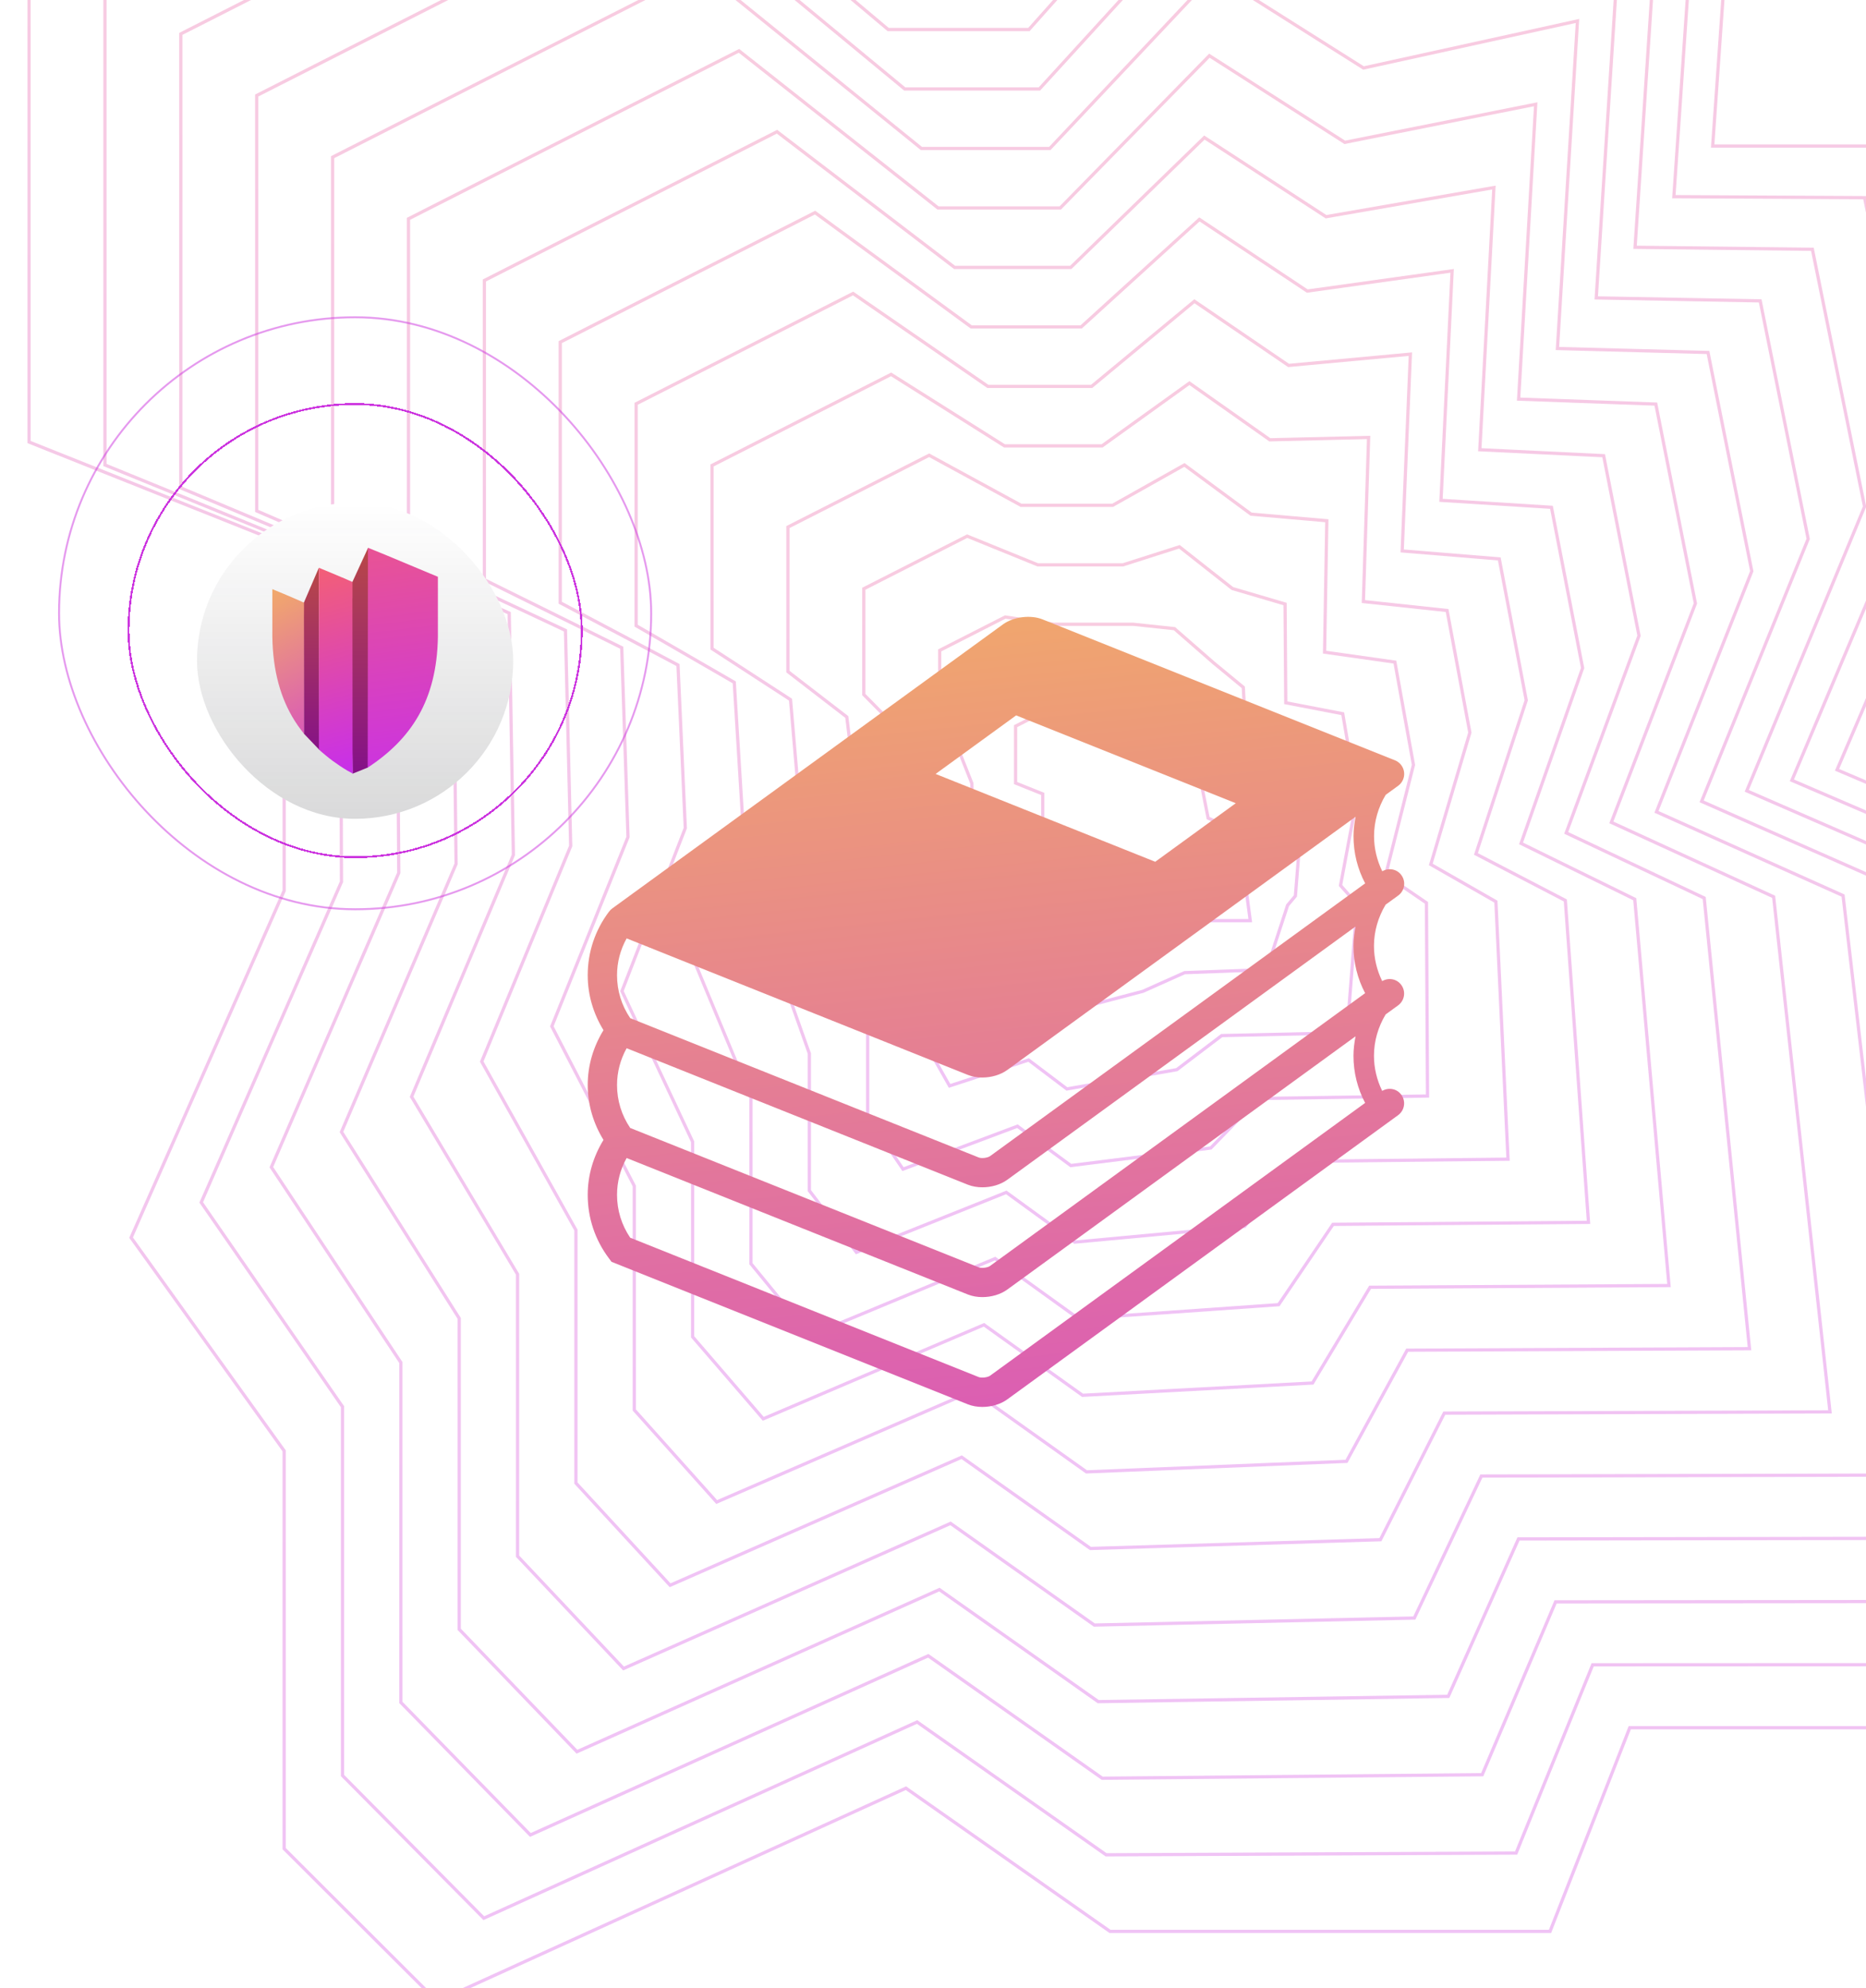 <svg width="578" height="616" viewBox="0 0 578 616" fill="none" xmlns="http://www.w3.org/2000/svg">
<g opacity="0.3">
<path d="M169.995 -109.544L264.814 -27.709H312.223L382.35 -109.544L445.563 -71.091L540.382 -96.726L530.505 45.253H593.717L612.484 136.948L569.025 238.502L656.93 275.969L691.5 535.278H504.825L480.132 598.38H343.83L280.617 554.011L135.425 620.071L88.016 572.745V449.499L40.606 383.439L88.016 275.969V168.499L9 136.948V-27.709L169.995 -109.544Z" stroke="url(#paint0_linear_3049_8161)"/>
<path d="M314.578 224.982L331.726 216.225H354.343L370.123 232.79L374.226 253.47L383.588 257.479L387.27 285.228H367.388L343.508 287.233L328.044 294.302L322.994 289.238V276.049V245.979L314.578 242.602V224.982Z" stroke="url(#paint1_linear_3049_8161)"/>
<path d="M181.778 -84.485L269.963 -9.282H315.465L380.804 -84.185L439.761 -48.053L527.445 -70.921L518.485 60.932L577.556 61.241L595.02 146.949L555.046 241.759L635.424 276.344L666.57 515.706L493.336 515.783L469.624 574.108L342.617 574.652L284.073 533.502L149.856 594.285L106.093 550.092V435.819L62.33 372.528L105.769 273.195L105.446 173.862L32.508 144.06V-8.608L181.778 -84.485Z" stroke="url(#paint2_linear_3049_8161)"/>
<path d="M193.561 -59.425L275.112 9.146H318.707L379.259 -58.825L433.96 -25.014L514.507 -45.114L506.465 76.613L561.393 77.23L577.556 156.952L541.066 245.017L613.918 276.72L641.64 496.135L481.847 496.289L459.117 549.838L341.405 550.925L287.529 512.993L164.286 568.5L124.17 527.44V422.141L84.054 361.618L123.523 270.422L122.875 179.226L56.016 151.173V10.493L193.561 -59.425Z" stroke="url(#paint3_linear_3049_8161)"/>
<path d="M205.34 -34.366L280.257 27.573H321.945L377.709 -33.465L428.155 -1.975L501.566 -19.308L494.442 92.293L545.228 93.218L560.088 166.954L527.083 248.275L592.408 277.095L616.706 476.564L470.355 476.795L448.605 525.566L340.188 527.198L290.98 492.484L178.712 542.715L142.243 504.788V408.462L105.774 350.707L141.272 267.648L140.301 184.589L79.519 158.286V29.594L205.34 -34.366Z" stroke="url(#paint4_linear_3049_8161)"/>
<path d="M217.119 -9.307L285.401 46H325.183L376.16 -8.106L422.35 21.063L488.625 6.497L482.418 107.972L529.062 109.206L542.62 176.956L513.1 251.532L570.898 277.47L591.772 456.992L458.862 457.301L438.093 501.295L338.972 503.47L294.432 471.974L193.138 516.929L160.316 482.135V394.782L127.494 339.796L159.021 264.874L157.727 189.952L103.023 165.399V48.695L217.119 -9.307Z" stroke="url(#paint5_linear_3049_8161)"/>
<path d="M228.903 15.752L290.55 64.428H328.425L374.614 17.254L416.549 44.102L475.688 32.304L470.399 123.653L512.9 125.195L525.156 186.959L499.121 254.79L549.392 277.846L566.842 437.421L447.373 437.807L427.585 477.024L337.759 479.743L297.888 451.465L207.568 491.144L178.393 459.483V381.104L149.218 328.886L176.775 262.101L175.156 195.316L126.531 172.512V67.796L228.903 15.752Z" stroke="url(#paint6_linear_3049_8161)"/>
<path d="M240.682 40.811L295.695 82.855H331.662L373.064 42.613L410.743 67.141L462.747 58.109L458.375 139.332L496.734 141.183L507.689 196.96L485.137 258.047L527.883 278.221L541.909 417.849L435.881 418.312L417.074 452.753L336.543 456.015L301.34 430.956L221.995 465.358L196.466 436.831V367.424L170.938 317.975L194.524 259.327L192.582 200.679L150.035 179.624V86.897L240.682 40.811Z" stroke="url(#paint7_linear_3049_8161)"/>
<path d="M252.461 65.87L300.84 101.282H334.9L371.515 67.972L404.938 90.179L449.806 83.915L446.352 155.012L480.568 157.171L490.221 206.962L471.154 261.304L506.373 278.597L516.975 398.278L424.388 398.818L406.562 428.481L335.326 432.288L304.792 410.446L236.421 439.572L214.54 414.178V353.745L192.658 307.064L212.274 256.553L210.008 206.043L173.539 186.737V105.998L252.461 65.87Z" stroke="url(#paint8_linear_3049_8161)"/>
<path d="M264.244 90.929L305.989 119.709H338.142L369.969 93.331L399.137 113.218L436.868 109.721L434.332 170.691L464.406 173.159L472.757 216.964L457.175 264.562L484.867 278.972L492.045 378.706L412.899 379.323L396.054 404.21L334.114 408.56L308.248 389.937L250.851 413.786L232.617 391.526V340.066L214.382 296.153L230.027 253.78L227.438 211.406L197.047 193.849V125.099L264.244 90.929Z" stroke="url(#paint9_linear_3049_8161)"/>
<path d="M276.027 115.989L311.138 138.137H341.384L368.424 118.691L393.336 136.257L423.931 135.528L422.312 186.372L448.244 189.148L455.293 226.967L443.195 267.82L463.361 279.348L467.115 359.135L401.41 359.829L385.547 379.939L332.901 384.833L311.703 369.428L265.281 388.001L250.694 368.874V326.387L236.106 285.243L247.78 251.007L244.867 216.77L220.555 200.963V144.2L276.027 115.989Z" stroke="url(#paint10_linear_3049_8161)"/>
<path d="M287.806 141.048L316.283 156.564H344.622L366.874 144.051L387.531 159.295L410.99 161.333L410.289 202.052L432.078 205.136L437.825 236.969L429.212 271.077L441.851 279.723L442.181 339.564L389.918 340.335L375.035 355.668L331.685 361.106L315.155 348.919L279.707 362.216L268.767 346.221V312.708L257.826 274.332L265.53 248.233L262.293 222.133L244.059 208.075V163.301L287.806 141.048Z" stroke="url(#paint11_linear_3049_8161)"/>
<path d="M299.59 166.106L321.432 174.991H347.864L365.328 169.41L381.729 182.334L398.053 187.139L398.269 217.731L415.916 221.124L420.361 246.971L415.233 274.334L420.345 280.098L417.251 319.992L378.429 320.84L364.527 331.396L330.472 337.378L318.611 328.409L294.138 336.43L286.844 323.569V299.028L279.55 263.421L283.283 245.459L279.723 227.496L267.566 215.188V182.401L299.59 166.106Z" stroke="url(#paint12_linear_3049_8161)"/>
<path d="M311.369 191.166L326.577 193.419H351.101L363.779 194.77L375.924 205.373L385.112 212.946L386.245 233.412L399.75 237.112L402.893 256.973L401.25 277.592L398.835 280.474L392.318 300.421L366.937 301.346L354.016 307.126L329.256 313.651L322.063 307.901L308.564 310.645L304.917 300.917V285.35L301.27 252.511L301.033 242.686L297.148 232.861L291.07 222.301V201.503L311.369 191.166Z" stroke="url(#paint13_linear_3049_8161)"/>
</g>
<path d="M433.082 277.465C435.113 275.983 435.563 273.151 434.081 271.131C432.709 269.221 430.152 268.782 428.165 269.935C426.518 266.565 425.618 262.877 425.618 259.057C425.618 254.502 426.903 250.133 429.23 246.247L433.082 243.448C434.422 242.471 435.124 240.847 434.916 239.211C434.718 237.576 433.631 236.182 432.095 235.556L322.92 191.891C319.232 190.41 313.887 191.101 310.692 193.428L189.621 281.471C189.248 281.735 188.94 282.064 188.677 282.426L188.666 282.415C184.33 288.156 182.047 294.983 182.047 302.151C182.047 308.232 183.781 314.028 186.931 319.165C183.781 324.301 182.047 330.086 182.047 336.156C182.047 342.237 183.781 348.033 186.931 353.17C183.781 358.307 182.047 364.103 182.047 370.184C182.047 377.341 184.33 384.179 188.666 389.919L189.423 390.929L299.78 435.077C301.152 435.626 302.711 435.89 304.292 435.89C307.069 435.89 309.912 435.077 312.008 433.552L372.533 389.536L433.058 345.509C435.088 344.027 435.538 341.195 434.056 339.175C432.684 337.265 430.127 336.826 428.14 337.979C426.493 334.609 425.593 330.921 425.593 327.101C425.593 322.535 426.878 318.177 429.205 314.291L433.058 311.492C435.088 310.01 435.538 307.178 434.056 305.159C432.684 303.249 430.127 302.81 428.14 303.962C426.494 300.593 425.593 296.904 425.593 293.085C425.593 288.529 426.878 284.161 429.205 280.275L433.082 277.465ZM314.756 221.638L382.789 248.849L357.839 266.993L289.806 239.782L314.756 221.638ZM367.213 382.193L306.689 426.209C305.92 426.758 304.043 426.988 303.154 426.637L195.211 383.467C192.533 379.516 191.128 374.949 191.128 370.174C191.128 366.135 192.159 362.271 194.102 358.77L299.784 401.052C301.156 401.601 302.714 401.864 304.295 401.864C307.072 401.864 309.915 401.052 312.012 399.526L372.536 355.51L419.89 321.065C419.506 323.03 419.243 325.028 419.243 327.091C419.243 332.25 420.483 337.223 422.854 341.701L367.213 382.193ZM367.213 348.178L306.689 392.205C305.92 392.765 304.043 392.996 303.154 392.633L195.211 349.463C192.533 345.512 191.128 340.946 191.128 336.171C191.128 332.131 192.159 328.268 194.102 324.755L299.784 367.037C301.156 367.586 302.714 367.849 304.295 367.849C307.072 367.849 309.915 367.037 312.012 365.511L372.536 321.496L419.89 287.051C419.506 289.015 419.243 291.013 419.243 293.077C419.243 298.235 420.483 303.208 422.854 307.697L367.213 348.178ZM367.213 314.163L306.689 358.179C305.92 358.739 304.043 358.969 303.154 358.607L195.211 315.437C192.533 311.497 191.128 306.919 191.128 302.144C191.128 298.105 192.159 294.23 194.102 290.729L299.784 333.022C301.112 333.549 302.659 333.834 304.273 333.834C307.149 333.834 309.959 332.978 312.012 331.496L419.902 253.035C419.517 255 419.254 256.998 419.254 259.062C419.254 264.22 420.494 269.193 422.865 273.682L367.213 314.163Z" fill="url(#paint14_linear_3049_8161)"/>
<g clip-path="url(#clip0_3049_8161)">
<rect x="18" y="97.999" width="184.001" height="184.001" rx="92" fill="white" fill-opacity="0.01"/>
<g filter="url(#filter2_d_3049_8161)">
<g clip-path="url(#clip1_3049_8161)">
<rect x="39.512" y="119.513" width="140.974" height="140.974" rx="70.487" fill="white" fill-opacity="0.01" shape-rendering="crispEdges"/>
<g filter="url(#filter3_d_3049_8161)">
<rect x="61.023" y="141.026" width="97.947" height="97.947" rx="48.974" fill="white"/>
<rect x="61.023" y="141.026" width="97.947" height="97.947" rx="48.974" fill="url(#paint15_linear_3049_8161)" fill-opacity="0.7"/>
<path d="M108.609 166.783L113.985 155.083V223.064L109.218 224.998C109.218 224.998 108.609 183.25 108.609 166.783Z" fill="url(#paint16_linear_3049_8161)"/>
<path d="M94.106 172.04L98.769 161.197L98.93 217.623L94.146 212.615C94.146 212.615 94.106 185.884 94.106 172.04Z" fill="url(#paint17_linear_3049_8161)"/>
<path d="M109.246 223.209L109.197 217.286C109.193 201.748 109.197 186.209 109.16 170.671L109.188 170.728V165.607L106.005 164.204L106.017 164.228C103.712 163.224 101.328 162.265 98.773 161.2V166.917C98.769 183.1 98.76 201.31 98.805 217.493C99.016 217.741 99.5 218.154 99.61 218.247C100.047 218.635 100.496 218.988 100.936 219.363C102.304 220.518 103.773 221.571 105.258 222.566C106.034 223.085 106.821 223.582 107.621 224.06C107.76 224.141 109.241 224.896 109.246 225.007C109.229 224.186 109.286 224.139 109.246 223.209Z" fill="url(#paint18_linear_3049_8161)"/>
<path d="M135.639 163.99V182.634C135.316 202.31 127.293 214.327 113.895 223.113L113.968 154.993C116.053 155.841 117.963 156.604 119.861 157.396C124.338 159.269 128.807 161.158 133.284 163.015C134.067 163.341 134.855 163.668 135.639 163.99Z" fill="url(#paint19_linear_3049_8161)"/>
<path d="M94.146 200.697C94.146 200.379 94.146 200.061 94.146 199.742C94.146 194.989 94.146 190.28 94.142 185.591C94.142 185.424 94.142 185.261 94.142 185.093C94.142 183.931 94.138 182.768 94.138 181.609C94.138 180.658 94.134 179.707 94.134 178.765C94.134 178.385 94.134 178.006 94.134 177.626C94.134 177.186 94.134 176.749 94.13 176.312L94.138 176.345L94.166 172.011L93.501 171.71C93.501 171.71 93.501 171.71 93.497 171.705C93.481 171.697 93.464 171.689 93.444 171.681L93.028 171.489V171.497C90.212 170.232 87.343 169.061 84.359 167.821V182.629C84.535 193.275 86.939 201.676 91.236 208.536C92.077 209.87 92.46 210.405 93.411 211.653C93.436 211.686 94.109 212.575 94.142 212.604C94.142 209.274 94.142 205.908 94.142 202.533C94.146 201.921 94.146 201.309 94.146 200.697Z" fill="url(#paint20_linear_3049_8161)"/>
</g>
</g>
<rect x="39.806" y="119.807" width="140.386" height="140.386" rx="70.193" stroke="#CC34DF" stroke-width="0.588" shape-rendering="crispEdges"/>
</g>
</g>
<rect x="18.294" y="98.293" width="183.413" height="183.412" rx="91.706" stroke="#CC34DF" stroke-opacity="0.5" stroke-width="0.588"/>
<defs>
<filter id="filter2_d_3049_8161" x="-3.515" y="81.864" width="227.026" height="227.027" filterUnits="userSpaceOnUse" color-interpolation-filters="sRGB">
<feFlood flood-opacity="0" result="BackgroundImageFix"/>
<feColorMatrix in="SourceAlpha" type="matrix" values="0 0 0 0 0 0 0 0 0 0 0 0 0 0 0 0 0 0 127 0" result="hardAlpha"/>
<feOffset dy="5.378"/>
<feGaussianBlur stdDeviation="21.513"/>
<feComposite in2="hardAlpha" operator="out"/>
<feColorMatrix type="matrix" values="0 0 0 0 0 0 0 0 0 0 0 0 0 0 0 0 0 0 0.12 0"/>
<feBlend mode="normal" in2="BackgroundImageFix" result="effect1_dropShadow_3049_8161"/>
<feBlend mode="normal" in="SourceGraphic" in2="effect1_dropShadow_3049_8161" result="shape"/>
</filter>
<filter id="filter3_d_3049_8161" x="5.053" y="94.384" width="209.889" height="209.887" filterUnits="userSpaceOnUse" color-interpolation-filters="sRGB">
<feFlood flood-opacity="0" result="BackgroundImageFix"/>
<feColorMatrix in="SourceAlpha" type="matrix" values="0 0 0 0 0 0 0 0 0 0 0 0 0 0 0 0 0 0 127 0" result="hardAlpha"/>
<feOffset dy="9.328"/>
<feGaussianBlur stdDeviation="27.985"/>
<feComposite in2="hardAlpha" operator="out"/>
<feColorMatrix type="matrix" values="0 0 0 0 1 0 0 0 0 1 0 0 0 0 1 0 0 0 0.25 0"/>
<feBlend mode="normal" in2="BackgroundImageFix" result="effect1_dropShadow_3049_8161"/>
<feBlend mode="normal" in="SourceGraphic" in2="effect1_dropShadow_3049_8161" result="shape"/>
</filter>
<linearGradient id="paint0_linear_3049_8161" x1="11.301" y1="-311.083" x2="51.389" y2="632.761" gradientUnits="userSpaceOnUse">
<stop stop-color="#F05C80"/>
<stop offset="1" stop-color="#CC34DF"/>
</linearGradient>
<linearGradient id="paint1_linear_3049_8161" x1="314.823" y1="194.658" x2="319.133" y2="295.658" gradientUnits="userSpaceOnUse">
<stop stop-color="#F05C80"/>
<stop offset="1" stop-color="#CC34DF"/>
</linearGradient>
<linearGradient id="paint2_linear_3049_8161" x1="34.645" y1="-271.979" x2="71.992" y2="606.087" gradientUnits="userSpaceOnUse">
<stop stop-color="#F05C80"/>
<stop offset="1" stop-color="#CC34DF"/>
</linearGradient>
<linearGradient id="paint3_linear_3049_8161" x1="57.99" y1="-232.875" x2="92.594" y2="579.413" gradientUnits="userSpaceOnUse">
<stop stop-color="#F05C80"/>
<stop offset="1" stop-color="#CC34DF"/>
</linearGradient>
<linearGradient id="paint4_linear_3049_8161" x1="81.33" y1="-193.771" x2="113.193" y2="552.739" gradientUnits="userSpaceOnUse">
<stop stop-color="#F05C80"/>
<stop offset="1" stop-color="#CC34DF"/>
</linearGradient>
<linearGradient id="paint5_linear_3049_8161" x1="104.671" y1="-154.668" x2="133.792" y2="526.064" gradientUnits="userSpaceOnUse">
<stop stop-color="#F05C80"/>
<stop offset="1" stop-color="#CC34DF"/>
</linearGradient>
<linearGradient id="paint6_linear_3049_8161" x1="128.016" y1="-115.563" x2="154.395" y2="499.39" gradientUnits="userSpaceOnUse">
<stop stop-color="#F05C80"/>
<stop offset="1" stop-color="#CC34DF"/>
</linearGradient>
<linearGradient id="paint7_linear_3049_8161" x1="151.356" y1="-76.46" x2="174.995" y2="472.715" gradientUnits="userSpaceOnUse">
<stop stop-color="#F05C80"/>
<stop offset="1" stop-color="#CC34DF"/>
</linearGradient>
<linearGradient id="paint8_linear_3049_8161" x1="174.697" y1="-37.356" x2="195.595" y2="446.04" gradientUnits="userSpaceOnUse">
<stop stop-color="#F05C80"/>
<stop offset="1" stop-color="#CC34DF"/>
</linearGradient>
<linearGradient id="paint9_linear_3049_8161" x1="198.041" y1="1.747" x2="216.201" y2="419.366" gradientUnits="userSpaceOnUse">
<stop stop-color="#F05C80"/>
<stop offset="1" stop-color="#CC34DF"/>
</linearGradient>
<linearGradient id="paint10_linear_3049_8161" x1="221.386" y1="40.852" x2="236.808" y2="392.691" gradientUnits="userSpaceOnUse">
<stop stop-color="#F05C80"/>
<stop offset="1" stop-color="#CC34DF"/>
</linearGradient>
<linearGradient id="paint11_linear_3049_8161" x1="244.726" y1="79.955" x2="257.414" y2="366.016" gradientUnits="userSpaceOnUse">
<stop stop-color="#F05C80"/>
<stop offset="1" stop-color="#CC34DF"/>
</linearGradient>
<linearGradient id="paint12_linear_3049_8161" x1="268.081" y1="118.797" x2="277.947" y2="340.317" gradientUnits="userSpaceOnUse">
<stop stop-color="#F05C80"/>
<stop offset="1" stop-color="#CC34DF"/>
</linearGradient>
<linearGradient id="paint13_linear_3049_8161" x1="291.447" y1="157.333" x2="298.342" y2="315.767" gradientUnits="userSpaceOnUse">
<stop stop-color="#F05C80"/>
<stop offset="1" stop-color="#CC34DF"/>
</linearGradient>
<linearGradient id="paint14_linear_3049_8161" x1="-385.944" y1="94.872" x2="-328.593" y2="634.053" gradientUnits="userSpaceOnUse">
<stop stop-color="#FFD83E"/>
<stop offset="1" stop-color="#D038D7"/>
</linearGradient>
<linearGradient id="paint15_linear_3049_8161" x1="109.997" y1="141.026" x2="109.997" y2="238.973" gradientUnits="userSpaceOnUse">
<stop stop-color="#1E1F23" stop-opacity="0"/>
<stop offset="1" stop-color="#1E1F23" stop-opacity="0.24"/>
</linearGradient>
<linearGradient id="paint16_linear_3049_8161" x1="111.317" y1="155.083" x2="111.317" y2="222.973" gradientUnits="userSpaceOnUse">
<stop stop-color="#B94848"/>
<stop offset="1" stop-color="#851287"/>
</linearGradient>
<linearGradient id="paint17_linear_3049_8161" x1="96.061" y1="161.196" x2="96.061" y2="218.272" gradientUnits="userSpaceOnUse">
<stop stop-color="#B94848"/>
<stop offset="1" stop-color="#851287"/>
</linearGradient>
<linearGradient id="paint18_linear_3049_8161" x1="104.007" y1="161.2" x2="120.832" y2="225.012" gradientUnits="userSpaceOnUse">
<stop stop-color="#F25E79"/>
<stop offset="1" stop-color="#C52CF1"/>
</linearGradient>
<linearGradient id="paint19_linear_3049_8161" x1="113.968" y1="136.176" x2="124.788" y2="223.11" gradientUnits="userSpaceOnUse">
<stop stop-color="#F05C80"/>
<stop offset="1" stop-color="#CC34DF"/>
</linearGradient>
<linearGradient id="paint20_linear_3049_8161" x1="62.334" y1="150.214" x2="102.327" y2="229.904" gradientUnits="userSpaceOnUse">
<stop stop-color="#FFD83E"/>
<stop offset="1" stop-color="#D038D7"/>
</linearGradient>
<clipPath id="clip0_3049_8161">
<rect x="18" y="97.999" width="184.001" height="184.001" rx="92" fill="white"/>
</clipPath>
<clipPath id="clip1_3049_8161">
<rect x="39.512" y="119.513" width="140.974" height="140.974" rx="70.487" fill="white"/>
</clipPath>
</defs>
</svg>
